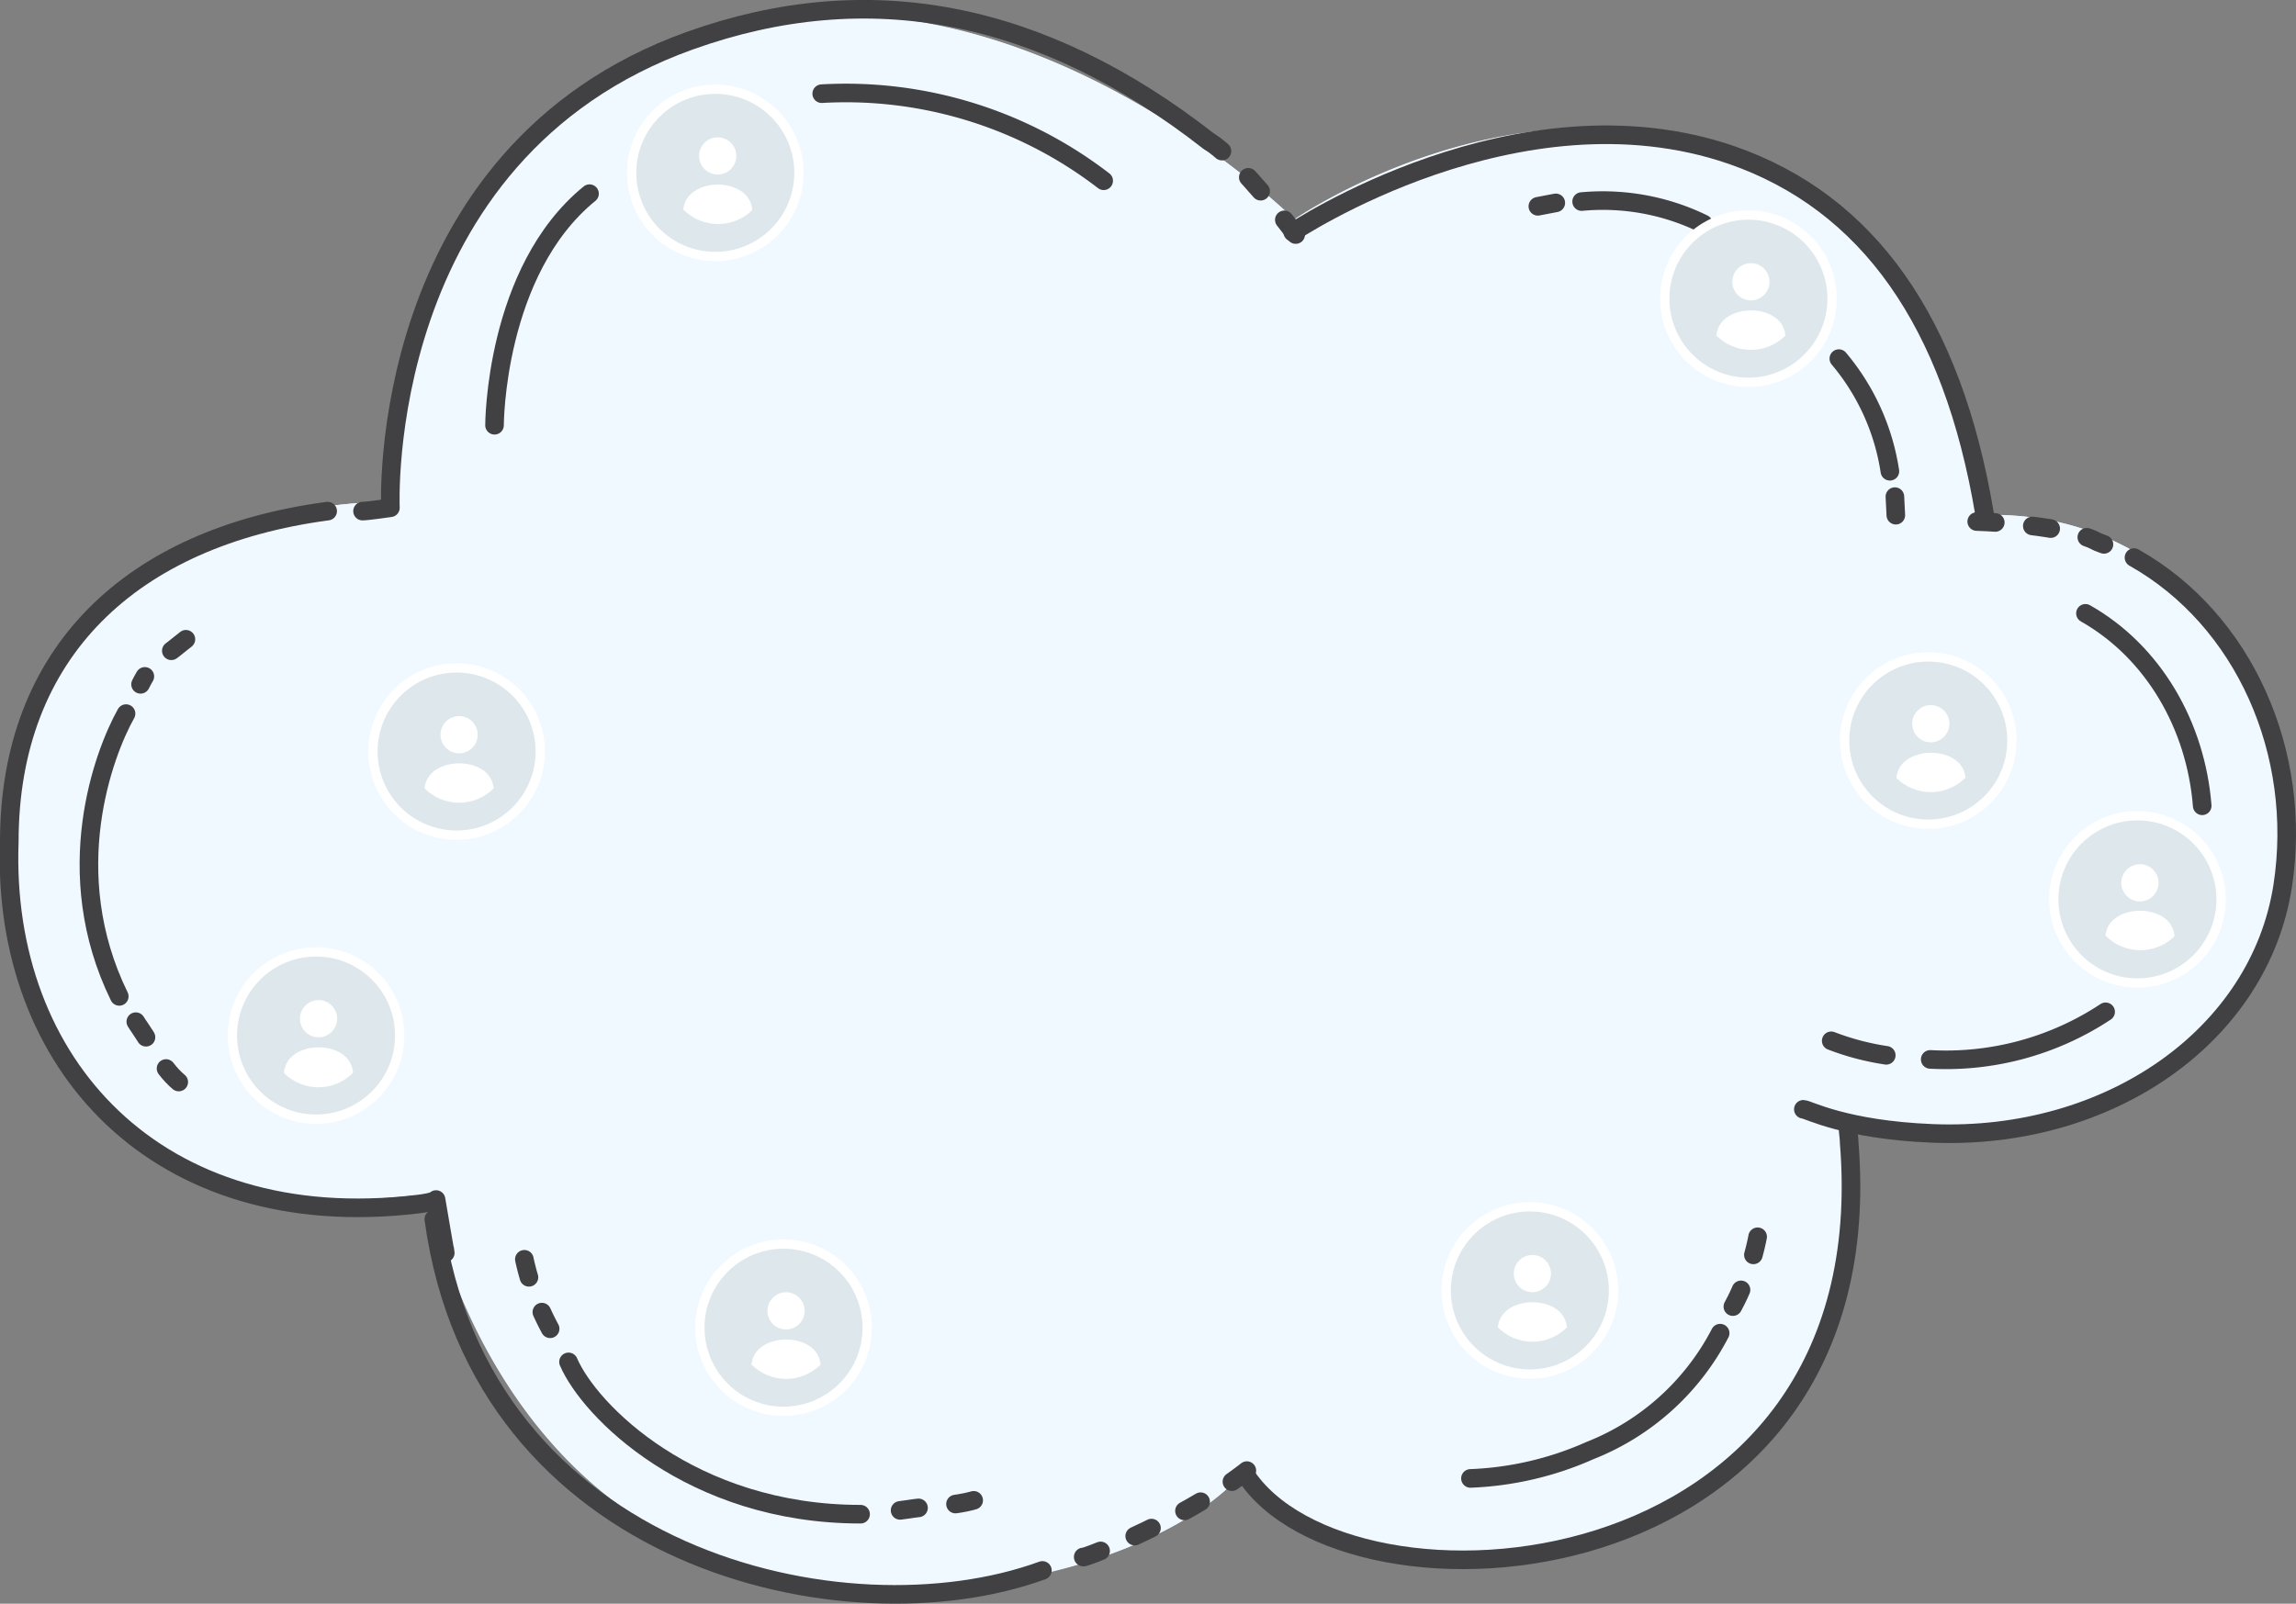 <svg xmlns="http://www.w3.org/2000/svg" xmlns:xlink="http://www.w3.org/1999/xlink" viewBox="0 0 247 172.57"><rect x="0" y="0" width="247" height="172.57" fill="#808080" stroke="none"/><defs><style>.cls-1,.cls-3,.cls-5,.cls-7{fill:none;}.cls-2{fill:#f0f9ff;}.cls-3,.cls-4,.cls-5{stroke:#414042;stroke-linecap:round;stroke-linejoin:round;stroke-width:2px;}.cls-4,.cls-9{fill:#fff;}.cls-5{stroke-dasharray:2 4;}.cls-6{fill:#dee8ec;}.cls-7{stroke:#fff;stroke-miterlimit:10;}.cls-8{clip-path:url(#clip-path);}.cls-10{clip-path:url(#clip-path-2);}.cls-11{clip-path:url(#clip-path-3);}.cls-12{clip-path:url(#clip-path-4);}.cls-13{clip-path:url(#clip-path-5);}.cls-14{clip-path:url(#clip-path-6);}.cls-15{clip-path:url(#clip-path-7);}.cls-16{clip-path:url(#clip-path-8);}</style><clipPath id="clip-path"><path class="cls-1" d="M44.14,81.14a5.25,5.25,0,1,1,5.25,5.24h0A5.25,5.25,0,0,1,44.14,81.14Z"/></clipPath><clipPath id="clip-path-2"><path class="cls-1" d="M29,111.7A5.25,5.25,0,1,1,34.27,117h0A5.26,5.26,0,0,1,29,111.7Z"/></clipPath><clipPath id="clip-path-3"><path class="cls-1" d="M79.31,143.14a5.25,5.25,0,1,1,5.25,5.24h0A5.26,5.26,0,0,1,79.31,143.14Z"/></clipPath><clipPath id="clip-path-4"><path class="cls-1" d="M159.6,139.13a5.25,5.25,0,1,1,5.25,5.25h0A5.26,5.26,0,0,1,159.6,139.13Z"/></clipPath><clipPath id="clip-path-5"><path class="cls-1" d="M72,18.86a5.25,5.25,0,1,1,5.24,5.25h0A5.25,5.25,0,0,1,72,18.86Z"/></clipPath><clipPath id="clip-path-6"><path class="cls-1" d="M183.11,32.4a5.25,5.25,0,1,1,5.25,5.25h0A5.25,5.25,0,0,1,183.11,32.4Z"/></clipPath><clipPath id="clip-path-7"><path class="cls-1" d="M202.46,80a5.25,5.25,0,1,1,5.25,5.24h0A5.25,5.25,0,0,1,202.46,80Z"/></clipPath><clipPath id="clip-path-8"><path class="cls-1" d="M225,97a5.25,5.25,0,1,1,5.25,5.25h0A5.26,5.26,0,0,1,225,97Z"/></clipPath></defs><title>Asset 4</title><g id="Layer_2" data-name="Layer 2"><g id="im"><g id="cloud"><g id="Path_9_Copy_14" data-name="Path 9 Copy 14"><path id="Path_9_Copy_14-2" data-name="Path 9 Copy 14-2" class="cls-2" d="M133.59,159.82c5.63,6.48,30.1,11.57,44.92,3.43,27.11-14.88,19.2-42.58,20.25-42.32,22.8,5.61,44-6.82,46.81-25.73,3-19.77-9.86-39.78-31.21-39.78a2.13,2.13,0,0,1-.57-1.65c0-7.77-9.46-30.95-29.26-37.75-22.9-7.88-45.31,7.59-45.31,7.59S107.83-7.67,74.1,4.32s-32,49.54-32,49.54L40.62,54C16.91,55.14,1,67.8,1,89.86.15,113.59,16.74,132,44.53,128.63a10,10,0,0,1,1.64.1s5.28,29.7,31.51,39.16c19.28,7,44.58,1.56,54.69-8.07C133.71,158.54,132.4,158.46,133.59,159.82Z"/><g id="Path_9_Copy_14-3" data-name="Path 9 Copy 14-3"><path class="cls-2" d="M97,170A67,67,0,0,0,117.15,167a49.52,49.52,0,0,0,8.31-3.48,29,29,0,0,0,6.22-4.39,2.64,2.64,0,0,0,.37-.42,1,1,0,0,1,.24-.51l.3-.33h.92l.3.36a1,1,0,0,1,.22.54,2.52,2.52,0,0,0,.31.43c1.62,1.86,5.12,3.7,9.61,5.05a55.69,55.69,0,0,0,15.68,2.24c7.17,0,13.54-1.41,18.4-4.07,9.45-5.2,15.65-12.58,18.41-21.94a45.83,45.83,0,0,0,1.32-17.58c-.15-1.7-.19-2.15.21-2.59a1,1,0,0,1,.77-.34,1,1,0,0,1,.25,0,45.27,45.27,0,0,0,10.79,1.33c17.87,0,32.5-11,34.8-26.23a37.38,37.38,0,0,0-.9-15.37,34.05,34.05,0,0,0-6.87-13.06,29.27,29.27,0,0,0-9.69-7.42,29.58,29.58,0,0,0-12.76-2.79c-.94,0-1.57-1.37-1.57-2.65a26.25,26.25,0,0,0-1.73-7.89,53.89,53.89,0,0,0-5.32-10.81,49.72,49.72,0,0,0-9-10.63A37.35,37.35,0,0,0,184.21,17a41.24,41.24,0,0,0-13.38-2.18,51.2,51.2,0,0,0-12,1.5A63.36,63.36,0,0,0,149,19.59a58.43,58.43,0,0,0-9.16,4.84l-.68.48-.59-.59a87.17,87.17,0,0,0-14.26-10.87A79.43,79.43,0,0,0,108.83,6,56.53,56.53,0,0,0,90.08,2.59,46.59,46.59,0,0,0,74.43,5.27,44.43,44.43,0,0,0,55.65,17.75a48.3,48.3,0,0,0-9.22,16.1,62,62,0,0,0-3,14,45.26,45.26,0,0,0-.25,6l0,1-1,.06L40.67,55A56.74,56.74,0,0,0,24.76,57.9,37,37,0,0,0,12.6,64.83,29.89,29.89,0,0,0,4.8,75.51,35.94,35.94,0,0,0,2,89.86v0c-.41,11,3,20.88,9.71,27.8A32.38,32.38,0,0,0,23,125.26,40.17,40.17,0,0,0,38.14,128a52,52,0,0,0,6.27-.39l.42,0a13.78,13.78,0,0,1,1.48.12l.71.11.13.71A59.36,59.36,0,0,0,53,144.29a52.52,52.52,0,0,0,9.42,12.78A42.89,42.89,0,0,0,78,167a50.9,50.9,0,0,0,9.25,2.35A62.44,62.44,0,0,0,97,170h0m0,1a57,57,0,0,1-19.27-3.15c-26.23-9.46-31.52-39.16-31.52-39.16a11.36,11.36,0,0,0-1.33-.11h-.3a52.44,52.44,0,0,1-6.39.4C14.23,129,.22,111.71,1,89.86,1,67.8,16.91,55.14,40.62,54l1.52-.09s-1.78-37.54,32-49.54a47.37,47.37,0,0,1,16-2.73c27,0,49.14,22,49.14,22s14.24-9.83,31.61-9.83A41.84,41.84,0,0,1,184.53,16c19.8,6.8,29.26,30,29.26,37.75a2.09,2.09,0,0,0,.57,1.65c21.35,0,34.2,20,31.21,39.79-2.39,15.8-17.56,27.08-35.79,27.08a46.15,46.15,0,0,1-11-1.36h0c-1,0,6.75,27.5-20.23,42.32-5.46,3-12.23,4.2-18.88,4.2-11.41,0-22.48-3.54-26-7.63a1.89,1.89,0,0,1-.55-.94v0s0,0,0,0a2.16,2.16,0,0,1-.67.94C125.43,166.43,111.34,171,97,171Z"/></g></g><path id="Path_9_Copy_6" data-name="Path 9 Copy 6" class="cls-3" d="M118.73,19.45A45.46,45.46,0,0,0,88.4,10.08"/><path id="Path_9_Copy_26" data-name="Path 9 Copy 26" class="cls-3" d="M63.42,20.84C53.2,29.16,53.2,45.76,53.2,45.76"/><g id="line_3" data-name="line 3"><g id="line"><path id="Path_9_Copy_19" data-name="Path 9 Copy 19" class="cls-3" d="M183.25,24.09a24.61,24.61,0,0,0-13.1-2.4"/><path id="Path_13_Copy_5" data-name="Path 13 Copy 5" class="cls-4" d="M167.37,21.83l-1.93.37"/></g><g id="line_copy" data-name="line copy"><path id="Path_9_Copy_19-2" data-name="Path 9 Copy 19-2" class="cls-3" d="M197.82,38.59a24.52,24.52,0,0,1,5.49,12.12"/><path id="Path_13_Copy_5-2" data-name="Path 13 Copy 5-2" class="cls-4" d="M203.85,53.44l.1,2"/></g></g><g id="line_5" data-name="line 5"><path id="Path_9_Copy_19-3" data-name="Path 9 Copy 19-3" class="cls-3" d="M158.19,159.09a34.83,34.83,0,0,0,12.86-3,26.89,26.89,0,0,0,14-12.63"/><path id="Path_9_Copy_20" data-name="Path 9 Copy 20" class="cls-5" d="M186.42,140.6l.4-.77a27.46,27.46,0,0,0,2.72-10.2"/></g><g id="line_6" data-name="line 6"><path id="Path_9_Copy_19-4" data-name="Path 9 Copy 19-4" class="cls-3" d="M61.16,146.55c2.25,5.25,13.2,16.39,31.42,16.39"/><path id="Path_9_Copy_20-2" data-name="Path 9 Copy 20-2" class="cls-5" d="M96.83,162.53l.88-.12c3.34-.54,6.63-.2,9.71-2.12"/><path id="Path_9_Copy_23" data-name="Path 9 Copy 23" class="cls-5" d="M56.41,135.51c.06.3.13.58.2.86a28.48,28.48,0,0,0,4.6,9.83"/></g><g id="line_6_copy" data-name="line 6 copy"><path id="Path_9_Copy_19-5" data-name="Path 9 Copy 19-5" class="cls-3" d="M13.56,76.79c-2.39,4.26-7.25,17.09-.73,30.43"/><path id="Path_9_Copy_20-3" data-name="Path 9 Copy 20-3" class="cls-5" d="M14.61,109.94c.14.22.27.43.41.62,1.62,2.33,2.63,5,5.12,6.54"/><path id="Path_9_Copy_23-2" data-name="Path 9 Copy 23-2" class="cls-5" d="M20,68.79l-.58.46c-2.18,1.83-3,1.78-4.3,4.39"/></g><path id="Path_9_Copy_13" data-name="Path 9 Copy 13" class="cls-3" d="M207.65,114a31.15,31.15,0,0,0,18.87-5.12"/><path id="Path_9_Copy_25" data-name="Path 9 Copy 25" class="cls-3" d="M197,112a28.07,28.07,0,0,0,5.92,1.56"/><path id="Path_9_Copy_24" data-name="Path 9 Copy 24" class="cls-3" d="M236.91,86.71c-.68-8.64-5.25-16.57-12.56-20.71"/><g id="border_cloud_1" data-name="border cloud 1"><path id="Path_9_Copy_8" data-name="Path 9 Copy 8" class="cls-3" d="M35.25,55C14.12,57.81,1,70.21,1,90.58c-.88,23.86,15.87,42.35,43.91,39,2-.24,2-.5,2-.5s1.31,7.73.94,5.37"/></g><g id="border_cloud_2" data-name="border cloud 2"><path id="Path_9_Copy_6-2" data-name="Path 9 Copy 6-2" class="cls-3" d="M130,15.17Q103-5.92,74.23,4.37C40.24,16.54,42,54.64,42,54.64S39.51,55,39,55"/><path id="Path_9_Copy_20-4" data-name="Path 9 Copy 20-4" class="cls-5" d="M139.39,25.24c-2.83-3.76-7-8.58-9.19-9.94"/></g><g id="border_cloud_3" data-name="border cloud 3"><path id="Path_9_Copy_11" data-name="Path 9 Copy 11" class="cls-3" d="M213.5,55.33q-5.17-31-27.23-38.65c-23-7.92-47.2,8.31-47.2,8.31"/></g><g id="border_cloud_4" data-name="border cloud 4"><path id="Path_9_Copy_13-2" data-name="Path 9 Copy 13-2" class="cls-3" d="M194,119.37c.48,0,4.46,2.21,13.85,2.59,19.08.79,35.24-10.55,37.72-26.64,2.19-14.25-4.11-28.63-16-35.32"/><path id="Path_9_Copy_20-5" data-name="Path 9 Copy 20-5" class="cls-5" d="M226.34,58.58c-.28-.12-.58-.2-.82-.33-2.91-1.59-11.61-2.26-15.24-2.14"/></g><g id="border_cloud_5" data-name="border cloud 5"><path id="Path_9_Copy_17" data-name="Path 9 Copy 17" class="cls-3" d="M133.93,158.6c10.88,17,69,13.54,65-35.66,0-.42-.07-.84-.11-1.26"/></g><g id="border_cloud_6" data-name="border cloud 6"><path id="Path_9_Copy_15" data-name="Path 9 Copy 15" class="cls-3" d="M46.67,131.19c5,36.67,44.27,45.54,65.47,37.8"/><path id="Path_9_Copy_20-6" data-name="Path 9 Copy 20-6" class="cls-5" d="M116.53,167.54c-.2.3,12.28-4.55,18.75-10.24"/></g></g><g id="small_contacts" data-name="small contacts"><g id="ic_small_v2" data-name="ic small v2"><g id="ic_small_v2-2" data-name="ic small v2-2"><g id="Oval_3_Copy_2" data-name="Oval 3 Copy 2"><circle id="Oval_3_Copy_2-2" data-name="Oval 3 Copy 2-2" class="cls-6" cx="49.12" cy="80.87" r="9"/><circle id="Oval_3_Copy_2-3" data-name="Oval 3 Copy 2-3" class="cls-7" cx="49.12" cy="80.87" r="9"/></g><g id="ic_user_without_photo" data-name="ic user without photo"><g id="user_" data-name="user "><path id="Combined_Shape-18" data-name="Combined Shape-18" class="cls-6" d="M44.14,81.14a5.25,5.25,0,1,1,5.25,5.24h0A5.25,5.25,0,0,1,44.14,81.14Z"/><g class="cls-8"><g id="user_2" data-name="user 2"><path id="Fill_298" data-name="Fill 298" class="cls-9" d="M53.12,86.47H45.66V85.14c0-2.17,2.09-3,3.73-3s3.73.8,3.73,3Z"/><path id="Fill_297" data-name="Fill 297" class="cls-9" d="M49.39,81.06a2,2,0,1,1,2-2h0a2,2,0,0,1-2,2"/></g></g></g></g></g></g><g id="ic_small_v2-3" data-name="ic small v2-3"><g id="ic_small_v2-4" data-name="ic small v2-4"><g id="Oval_3_Copy_2-4" data-name="Oval 3 Copy 2-4"><circle id="Oval_3_Copy_2-5" data-name="Oval 3 Copy 2-5" class="cls-6" cx="34" cy="111.43" r="9"/><circle id="Oval_3_Copy_2-6" data-name="Oval 3 Copy 2-6" class="cls-7" cx="34" cy="111.43" r="9"/></g><g id="ic_user_without_photo-2" data-name="ic user without photo-2"><g id="user_3" data-name="user 3"><path id="Combined_Shape-19" data-name="Combined Shape-19" class="cls-6" d="M29,111.7A5.25,5.25,0,1,1,34.27,117h0A5.26,5.26,0,0,1,29,111.7Z"/><g class="cls-10"><g id="user_4" data-name="user 4"><path id="Fill_298-2" data-name="Fill 298-2" class="cls-9" d="M38,117H30.54V115.7c0-2.17,2.09-3,3.73-3s3.72.8,3.72,3Z"/><path id="Fill_297-2" data-name="Fill 297-2" class="cls-9" d="M34.27,111.62a2,2,0,1,1,2-2h0a2,2,0,0,1-2,2"/></g></g></g></g></g></g><g id="ic_small_v2-5" data-name="ic small v2-5"><g id="ic_small_v2-6" data-name="ic small v2-6"><g id="Oval_3_Copy_2-7" data-name="Oval 3 Copy 2-7"><circle id="Oval_3_Copy_2-8" data-name="Oval 3 Copy 2-8" class="cls-6" cx="84.29" cy="142.87" r="9"/><circle id="Oval_3_Copy_2-9" data-name="Oval 3 Copy 2-9" class="cls-7" cx="84.29" cy="142.87" r="9"/></g><g id="ic_user_without_photo-3" data-name="ic user without photo-3"><g id="user_5" data-name="user 5"><path id="Combined_Shape-20" data-name="Combined Shape-20" class="cls-6" d="M79.31,143.14a5.25,5.25,0,1,1,5.25,5.24h0A5.26,5.26,0,0,1,79.31,143.14Z"/><g class="cls-11"><g id="user_6" data-name="user 6"><path id="Fill_298-3" data-name="Fill 298-3" class="cls-9" d="M88.29,148.47H80.83v-1.33c0-2.17,2.1-3,3.73-3s3.73.8,3.73,3Z"/><path id="Fill_297-3" data-name="Fill 297-3" class="cls-9" d="M84.56,143.06a2,2,0,1,1,2-2h0a2,2,0,0,1-2,2"/></g></g></g></g></g></g><g id="ic_small_v2-7" data-name="ic small v2-7"><g id="ic_small_v2-8" data-name="ic small v2-8"><g id="Oval_3_Copy_2-10" data-name="Oval 3 Copy 2-10"><circle id="Oval_3_Copy_2-11" data-name="Oval 3 Copy 2-11" class="cls-6" cx="164.58" cy="138.86" r="9"/><circle id="Oval_3_Copy_2-12" data-name="Oval 3 Copy 2-12" class="cls-7" cx="164.58" cy="138.86" r="9"/></g><g id="ic_user_without_photo-4" data-name="ic user without photo-4"><g id="user_7" data-name="user 7"><path id="Combined_Shape-21" data-name="Combined Shape-21" class="cls-6" d="M159.6,139.13a5.25,5.25,0,1,1,5.25,5.25h0A5.26,5.26,0,0,1,159.6,139.13Z"/><g class="cls-12"><g id="user_8" data-name="user 8"><path id="Fill_298-4" data-name="Fill 298-4" class="cls-9" d="M168.58,144.46h-7.46v-1.33c0-2.17,2.09-3,3.73-3s3.73.8,3.73,3Z"/><path id="Fill_297-4" data-name="Fill 297-4" class="cls-9" d="M164.85,139.05a2,2,0,1,1,2-2h0a2,2,0,0,1-2,2"/></g></g></g></g></g></g><g id="ic_small_v2-9" data-name="ic small v2-9"><g id="ic_small_v2-10" data-name="ic small v2-10"><g id="Oval_3_Copy_2-13" data-name="Oval 3 Copy 2-13"><circle id="Oval_3_Copy_2-14" data-name="Oval 3 Copy 2-14" class="cls-6" cx="76.95" cy="18.6" r="9"/><circle id="Oval_3_Copy_2-15" data-name="Oval 3 Copy 2-15" class="cls-7" cx="76.95" cy="18.6" r="9"/></g><g id="ic_user_without_photo-5" data-name="ic user without photo-5"><g id="user_9" data-name="user 9"><path id="Combined_Shape-22" data-name="Combined Shape-22" class="cls-6" d="M72,18.86a5.25,5.25,0,1,1,5.24,5.25h0A5.25,5.25,0,0,1,72,18.86Z"/><g class="cls-13"><g id="user_10" data-name="user 10"><path id="Fill_298-5" data-name="Fill 298-5" class="cls-9" d="M80.94,24.2H73.49V22.86c0-2.16,2.09-3,3.72-3s3.73.8,3.73,3Z"/><path id="Fill_297-5" data-name="Fill 297-5" class="cls-9" d="M77.21,18.78a2,2,0,1,1,2-2h0a2,2,0,0,1-2,2"/></g></g></g></g></g></g><g id="ic_small_v2-11" data-name="ic small v2-11"><g id="ic_small_v2-12" data-name="ic small v2-12"><g id="Oval_3_Copy_2-16" data-name="Oval 3 Copy 2-16"><circle id="Oval_3_Copy_2-17" data-name="Oval 3 Copy 2-17" class="cls-6" cx="188.09" cy="32.14" r="9"/><circle id="Oval_3_Copy_2-18" data-name="Oval 3 Copy 2-18" class="cls-7" cx="188.09" cy="32.14" r="9"/></g><g id="ic_user_without_photo-6" data-name="ic user without photo-6"><g id="user_11" data-name="user 11"><path id="Combined_Shape-23" data-name="Combined Shape-23" class="cls-6" d="M183.11,32.4a5.25,5.25,0,1,1,5.25,5.25h0A5.25,5.25,0,0,1,183.11,32.4Z"/><g class="cls-14"><g id="user_12" data-name="user 12"><path id="Fill_298-6" data-name="Fill 298-6" class="cls-9" d="M192.08,37.74h-7.45V36.4c0-2.16,2.09-3,3.73-3s3.72.8,3.72,3Z"/><path id="Fill_297-6" data-name="Fill 297-6" class="cls-9" d="M188.36,32.32a2,2,0,1,1,2-2h0a2,2,0,0,1-2,2"/></g></g></g></g></g></g><g id="ic_small_v2_copy_2" data-name="ic small v2 copy 2"><g id="ic_small_v2-13" data-name="ic small v2-13"><g id="Oval_3_Copy_2-19" data-name="Oval 3 Copy 2-19"><circle id="Oval_3_Copy_2-20" data-name="Oval 3 Copy 2-20" class="cls-6" cx="207.44" cy="79.69" r="9"/><circle id="Oval_3_Copy_2-21" data-name="Oval 3 Copy 2-21" class="cls-7" cx="207.44" cy="79.69" r="9"/></g><g id="ic_user_without_photo-7" data-name="ic user without photo-7"><g id="user_13" data-name="user 13"><path id="Combined_Shape-24" data-name="Combined Shape-24" class="cls-6" d="M202.46,80a5.25,5.25,0,1,1,5.25,5.24h0A5.25,5.25,0,0,1,202.46,80Z"/><g class="cls-15"><g id="user_14" data-name="user 14"><path id="Fill_298-7" data-name="Fill 298-7" class="cls-9" d="M211.44,85.29H204V84c0-2.17,2.1-3,3.73-3s3.73.8,3.73,3Z"/><path id="Fill_297-7" data-name="Fill 297-7" class="cls-9" d="M207.71,79.88a2,2,0,1,1,2-2h0a2,2,0,0,1-2,2"/></g></g></g></g></g></g><g id="ic_small_v2-14" data-name="ic small v2-14"><g id="ic_small_v2-15" data-name="ic small v2-15"><g id="Oval_3_Copy_2-22" data-name="Oval 3 Copy 2-22"><circle id="Oval_3_Copy_2-23" data-name="Oval 3 Copy 2-23" class="cls-6" cx="229.94" cy="96.78" r="9"/><circle id="Oval_3_Copy_2-24" data-name="Oval 3 Copy 2-24" class="cls-7" cx="229.94" cy="96.78" r="9"/></g><g id="ic_user_without_photo-8" data-name="ic user without photo-8"><g id="user_15" data-name="user 15"><path id="Combined_Shape-25" data-name="Combined Shape-25" class="cls-6" d="M225,97a5.25,5.25,0,1,1,5.25,5.25h0A5.26,5.26,0,0,1,225,97Z"/><g class="cls-16"><g id="user_16" data-name="user 16"><path id="Fill_298-8" data-name="Fill 298-8" class="cls-9" d="M233.94,102.38h-7.46V101c0-2.16,2.09-3,3.73-3s3.73.8,3.73,3Z"/><path id="Fill_297-8" data-name="Fill 297-8" class="cls-9" d="M230.21,97a2,2,0,1,1,2-2h0a2,2,0,0,1-2,2"/></g></g></g></g></g></g></g></g></g></svg>